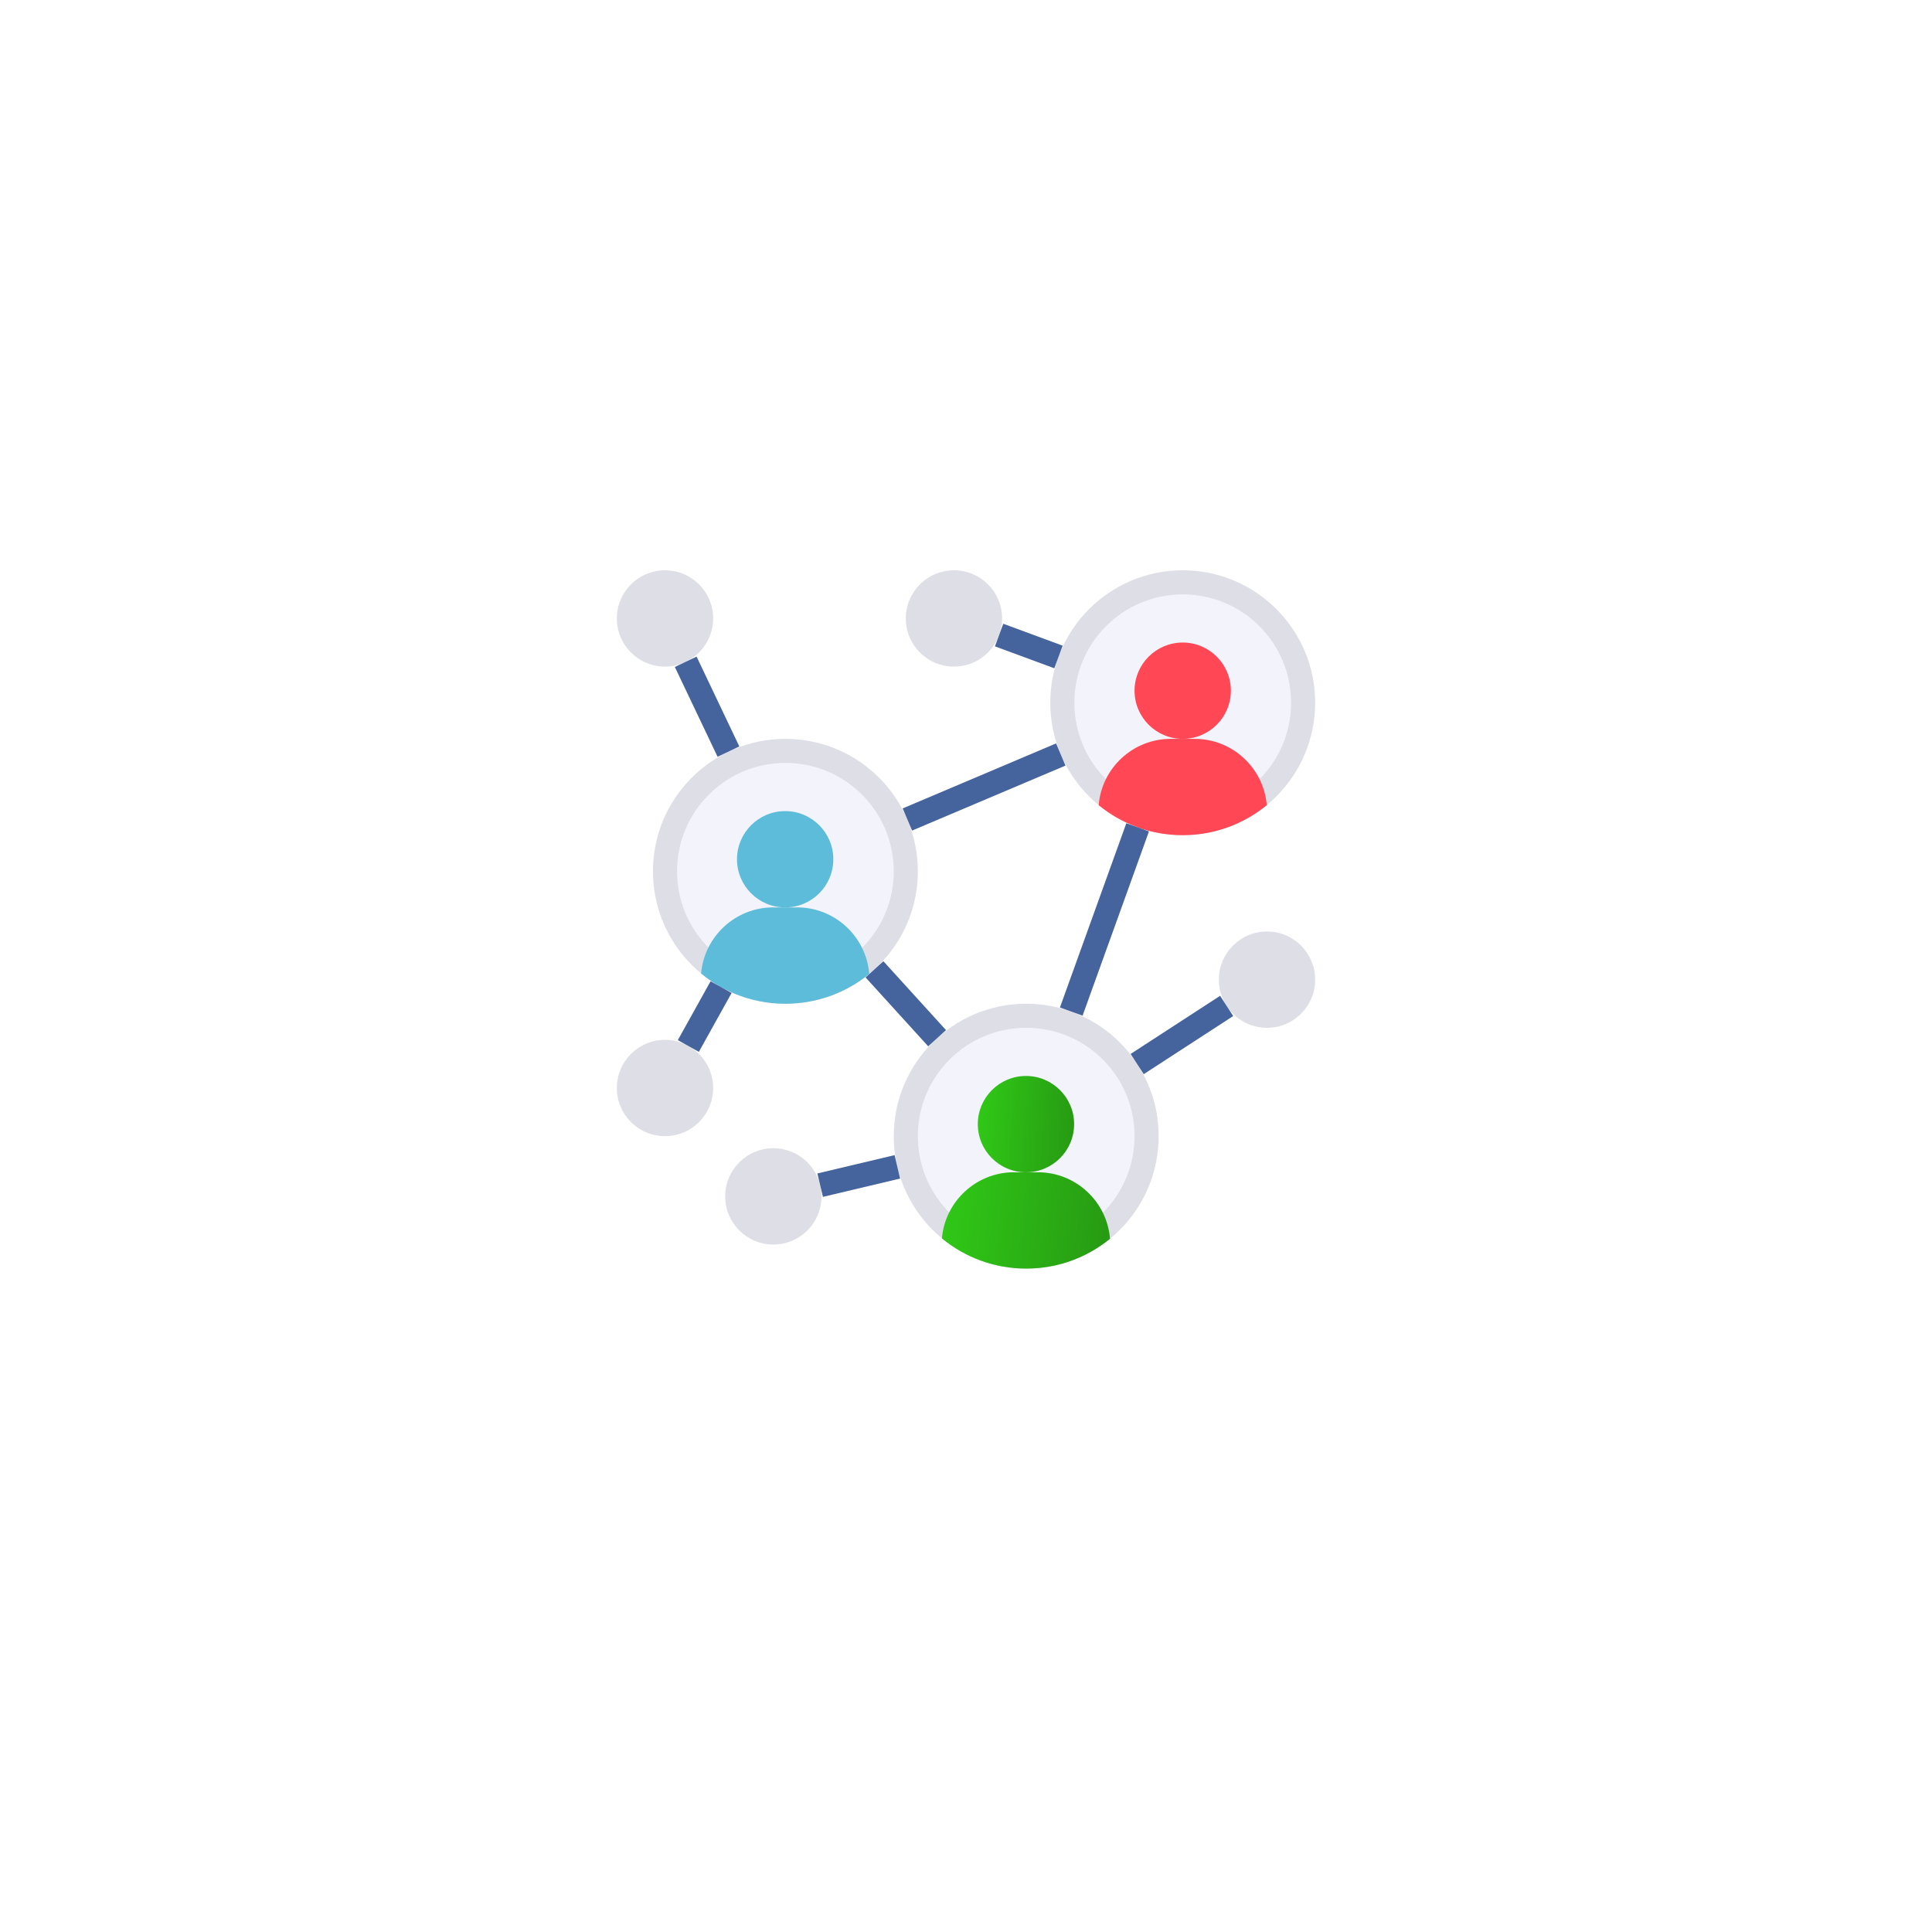 <svg width="166" height="166" viewBox="0 0 166 166" fill="none" xmlns="http://www.w3.org/2000/svg">
<g filter="url(#filter0_d_300_416)">
<circle cx="83" cy="79" r="55" fill="white" fill-opacity="0.64" shape-rendering="crispEdges"/>
</g>
<g filter="url(#filter1_d_300_416)">
<circle cx="83" cy="79" r="46" fill="white"/>
</g>
<g clip-path="url(#clip0_300_416)">
<path d="M78.862 74.864C78.862 81.148 73.767 86.243 67.483 86.243C61.198 86.243 56.103 81.148 56.103 74.864C56.103 68.579 61.198 63.484 67.483 63.484C73.767 63.484 78.862 68.579 78.862 74.864Z" fill="#DEDEE6"/>
<path d="M76.793 74.861C76.793 80.003 72.625 84.171 67.483 84.171C62.341 84.171 58.173 80.003 58.173 74.861C58.173 69.719 62.341 65.551 67.483 65.551C72.625 65.551 76.793 69.719 76.793 74.861Z" fill="#F3F3FB"/>
<path d="M113 60.379C113 66.664 107.905 71.759 101.621 71.759C95.336 71.759 90.241 66.664 90.241 60.379C90.241 54.095 95.336 49 101.621 49C107.905 49 113 54.095 113 60.379Z" fill="#DEDEE6"/>
<path d="M110.931 60.381C110.931 65.523 106.763 69.691 101.621 69.691C96.479 69.691 92.311 65.523 92.311 60.381C92.311 55.239 96.479 51.07 101.621 51.07C106.763 51.07 110.931 55.239 110.931 60.381Z" fill="#F3F3FB"/>
<path d="M99.552 97.621C99.552 103.906 94.457 109.001 88.172 109.001C81.888 109.001 76.793 103.906 76.793 97.621C76.793 91.337 81.888 86.242 88.172 86.242C94.457 86.242 99.552 91.337 99.552 97.621Z" fill="#DEDEE6"/>
<path d="M97.483 97.619C97.483 102.761 93.315 106.929 88.173 106.929C83.031 106.929 78.862 102.761 78.862 97.619C78.862 92.477 83.031 88.309 88.173 88.309C93.315 88.309 97.483 92.477 97.483 97.619Z" fill="#F3F3FB"/>
<path d="M108.863 88.311C107.414 88.311 106.131 87.566 105.397 86.428C104.973 85.776 104.725 85.001 104.725 84.173C104.725 81.887 106.576 80.035 108.863 80.035C111.149 80.035 113 81.887 113 84.173C113 86.459 111.149 88.311 108.863 88.311Z" fill="#DEDEE6"/>
<path d="M108.842 69.184C106.876 70.788 104.362 71.76 101.621 71.76C100.256 71.76 98.952 71.522 97.752 71.088V71.077C96.521 70.643 95.394 69.991 94.4 69.184C94.659 65.998 97.338 63.484 100.587 63.484H102.656C105.904 63.484 108.583 65.998 108.842 69.184Z" fill="#FF4755"/>
<path d="M105.758 59.345C105.758 61.63 103.906 63.483 101.62 63.483C99.335 63.483 97.482 61.63 97.482 59.345C97.482 57.06 99.335 55.207 101.62 55.207C103.906 55.207 105.758 57.06 105.758 59.345Z" fill="#FF4755"/>
<path d="M88.172 108.999C85.42 108.999 82.896 108.026 80.931 106.402C81.199 103.226 83.879 100.723 87.117 100.723H89.186C92.434 100.723 95.113 103.237 95.372 106.422L95.383 106.433C93.417 108.036 90.913 108.999 88.172 108.999Z" fill="url(#paint0_linear_300_416)"/>
<path d="M92.29 96.587C92.29 98.872 90.437 100.725 88.152 100.725C85.866 100.725 84.014 98.872 84.014 96.587C84.014 94.302 85.866 92.449 88.152 92.449C90.437 92.449 92.29 94.302 92.29 96.587Z" fill="url(#paint1_linear_300_416)"/>
<path d="M81.965 49C84.251 49 86.103 50.852 86.103 53.138C86.103 53.645 86.01 54.121 85.844 54.565C85.265 56.148 83.745 57.276 81.965 57.276C79.679 57.276 77.827 55.424 77.827 53.138C77.827 50.852 79.679 49 81.965 49Z" fill="#DEDEE6"/>
<path d="M67.483 86.241C65.476 86.241 63.593 85.724 61.959 84.813C61.348 84.482 60.779 84.089 60.241 83.644C60.51 80.468 63.19 77.965 66.427 77.965H68.496C71.745 77.965 74.424 80.479 74.683 83.665L74.693 83.675C72.727 85.278 70.224 86.241 67.483 86.241Z" fill="#5DBCD9"/>
<path d="M71.6 73.829C71.6 76.115 69.747 77.967 67.462 77.967C65.177 77.967 63.324 76.115 63.324 73.829C63.324 71.544 65.177 69.691 67.462 69.691C69.747 69.691 71.6 71.544 71.6 73.829Z" fill="#5DBCD9"/>
<path d="M66.448 106.932C64.162 106.932 62.31 105.08 62.31 102.794C62.31 100.508 64.162 98.656 66.448 98.656C68.404 98.656 70.038 100.011 70.473 101.832C70.545 102.143 70.586 102.463 70.586 102.794C70.586 105.08 68.735 106.932 66.448 106.932Z" fill="#DEDEE6"/>
<path d="M57.138 89.344C57.862 89.344 58.555 89.53 59.145 89.871C60.417 90.575 61.276 91.93 61.276 93.482C61.276 95.768 59.424 97.62 57.138 97.62C54.852 97.62 53 95.768 53 93.482C53 91.195 54.852 89.344 57.138 89.344Z" fill="#DEDEE6"/>
<path d="M57.138 49C59.424 49 61.276 50.852 61.276 53.138C61.276 54.783 60.314 56.211 58.917 56.862C58.38 57.131 57.769 57.276 57.138 57.276C54.852 57.276 53 55.424 53 53.138C53 50.852 54.852 49 57.138 49Z" fill="#DEDEE6"/>
<path d="M57.983 57.307L59.852 56.418L63.524 64.135L61.656 65.024L57.983 57.307Z" fill="#45639C"/>
<path d="M58.239 89.37L61.053 84.312L62.861 85.318L60.047 90.376L58.239 89.37Z" fill="#45639C"/>
<path d="M85.487 55.536L86.204 53.594L91.304 55.477L90.587 57.419L85.487 55.536Z" fill="#45639C"/>
<path d="M91.071 86.565L96.776 70.734L98.721 71.435L93.017 87.266L91.071 86.565Z" fill="#45639C"/>
<path d="M97.144 90.556L104.832 85.562L105.959 87.299L98.272 92.292L97.144 90.556Z" fill="#45639C"/>
<path d="M74.371 83.981L75.903 82.59L81.282 88.508L79.751 89.9L74.371 83.981Z" fill="#45639C"/>
<path d="M70.231 100.824L76.862 99.25L77.34 101.262L70.709 102.836L70.231 100.824Z" fill="#45639C"/>
<path d="M77.559 69.46L90.74 63.875L91.547 65.78L78.366 71.364L77.559 69.46Z" fill="#45639C"/>
</g>
<defs>
<filter id="filter0_d_300_416" x="0" y="0" width="166" height="166" filterUnits="userSpaceOnUse" color-interpolation-filters="sRGB">
<feFlood flood-opacity="0" result="BackgroundImageFix"/>
<feColorMatrix in="SourceAlpha" type="matrix" values="0 0 0 0 0 0 0 0 0 0 0 0 0 0 0 0 0 0 127 0" result="hardAlpha"/>
<feOffset dy="4"/>
<feGaussianBlur stdDeviation="14"/>
<feComposite in2="hardAlpha" operator="out"/>
<feColorMatrix type="matrix" values="0 0 0 0 0.104 0 0 0 0 0.066 0 0 0 0 0.031 0 0 0 0.06 0"/>
<feBlend mode="normal" in2="BackgroundImageFix" result="effect1_dropShadow_300_416"/>
<feBlend mode="normal" in="SourceGraphic" in2="effect1_dropShadow_300_416" result="shape"/>
</filter>
<filter id="filter1_d_300_416" x="9" y="9" width="148" height="148" filterUnits="userSpaceOnUse" color-interpolation-filters="sRGB">
<feFlood flood-opacity="0" result="BackgroundImageFix"/>
<feColorMatrix in="SourceAlpha" type="matrix" values="0 0 0 0 0 0 0 0 0 0 0 0 0 0 0 0 0 0 127 0" result="hardAlpha"/>
<feOffset dy="4"/>
<feGaussianBlur stdDeviation="14"/>
<feComposite in2="hardAlpha" operator="out"/>
<feColorMatrix type="matrix" values="0 0 0 0 0.104 0 0 0 0 0.066 0 0 0 0 0.031 0 0 0 0.06 0"/>
<feBlend mode="normal" in2="BackgroundImageFix" result="effect1_dropShadow_300_416"/>
<feBlend mode="normal" in="SourceGraphic" in2="effect1_dropShadow_300_416" result="shape"/>
</filter>
<linearGradient id="paint0_linear_300_416" x1="80.931" y1="102.274" x2="95.72" y2="104.1" gradientUnits="userSpaceOnUse">
<stop stop-color="#30C917"/>
<stop offset="1" stop-color="#279A13"/>
</linearGradient>
<linearGradient id="paint1_linear_300_416" x1="84.014" y1="94.001" x2="92.569" y2="94.606" gradientUnits="userSpaceOnUse">
<stop stop-color="#30C917"/>
<stop offset="1" stop-color="#279A13"/>
</linearGradient>
<clipPath id="clip0_300_416">
<rect width="60" height="60" fill="white" transform="translate(53 49)"/>
</clipPath>
</defs>
</svg>
